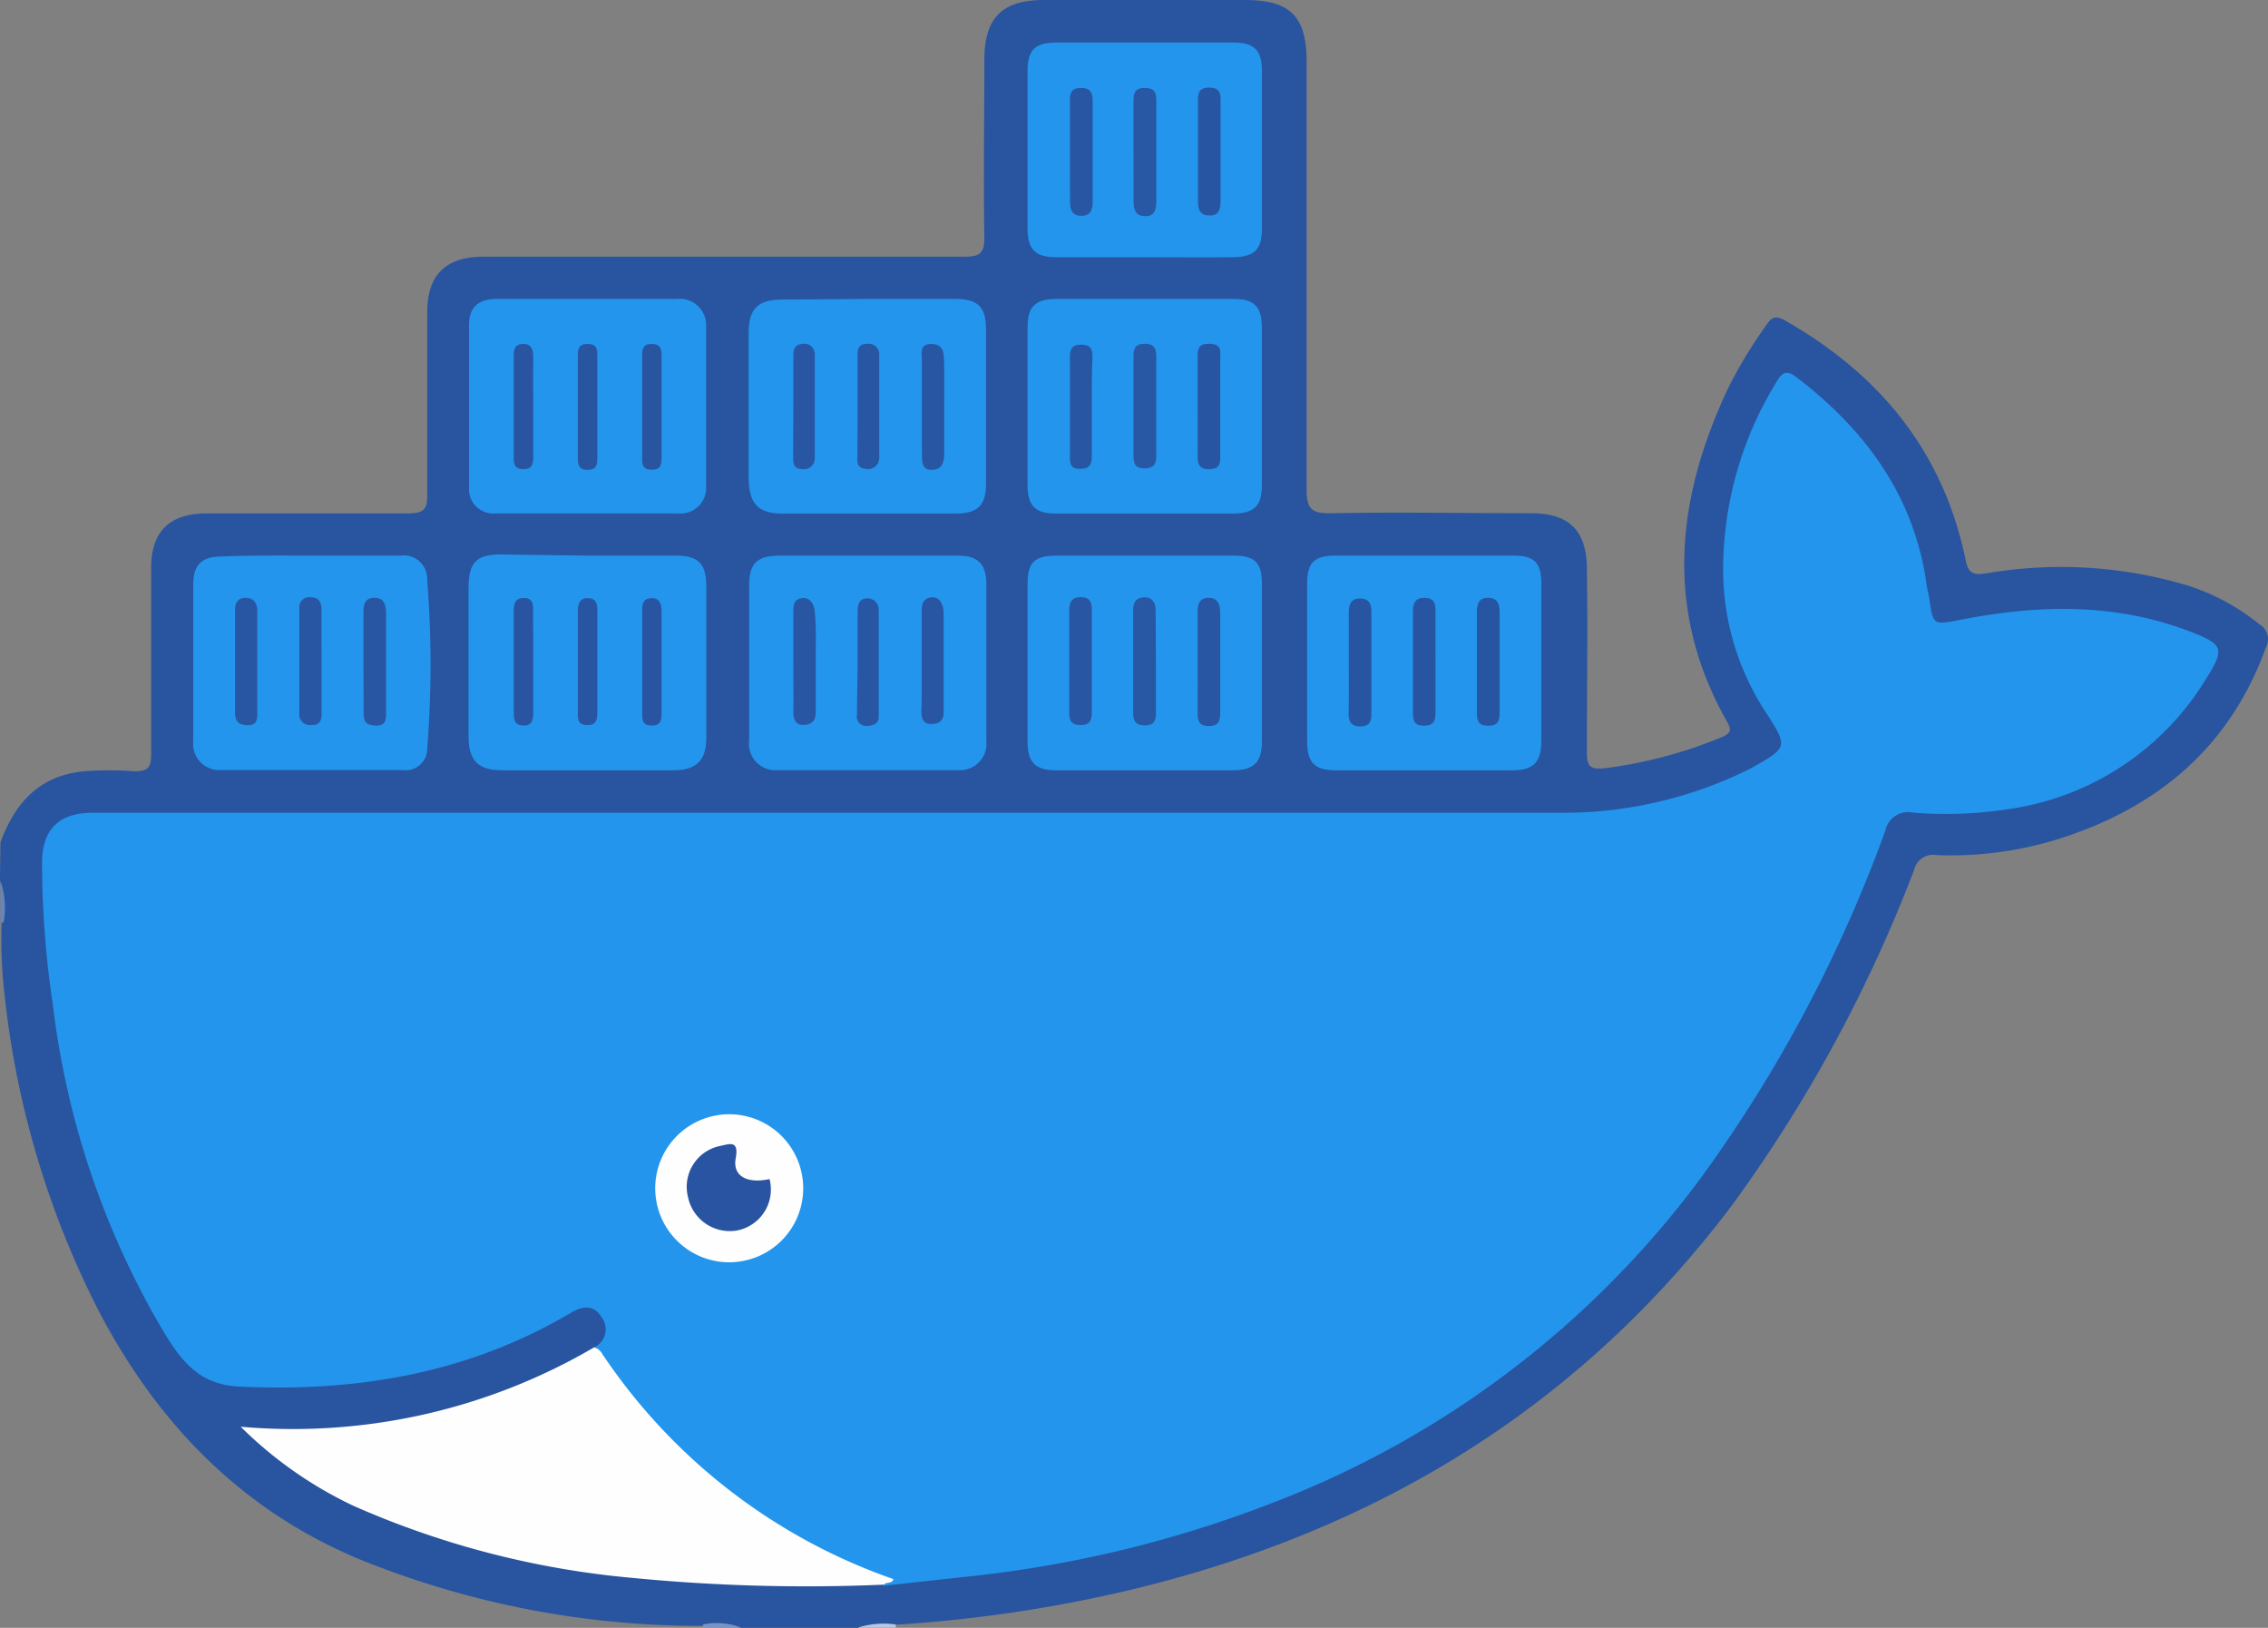 <svg xmlns="http://www.w3.org/2000/svg" width="172.207" height="123.564" viewBox="0 0 172.207 123.564">
  <rect x="0" y="0" width="172.207" height="123.564" fill="#808080" stroke="none"/>
  <g id="Cloud_Native_Security_08_Icon-Fill-Container" data-name="Cloud Native Security_08_Icon-Fill-Container" transform="translate(-17.09 -48.7)">
    <path id="Path_31258" data-name="Path 31258" d="M46.96,41.32" transform="translate(30.762 37.988)" fill="none" stroke="#3f2d10" stroke-linecap="round" stroke-width="1.33"/>
    <circle id="Ellipse_716" data-name="Ellipse 716" cx="5.555" cy="5.555" r="5.555" transform="translate(64.197 159.833)" fill="#3eb096"/>
    <path id="Path_13676" data-name="Path 13676" d="M17.128,112.637c1.093-2.987,2.962-5.084,6.356-5.389a24.508,24.508,0,0,1,3.813,0c1,0,1.271-.267,1.271-1.271V91.791c0-2.733,1.4-4.106,4.157-4.118H48.067c1.271,0,1.487-.369,1.462-1.525V72.393c0-2.809,1.4-4.195,4.22-4.207h36.57c1.169,0,1.525-.267,1.513-1.474-.076-4.487,0-8.987,0-13.474,0-3.19,1.36-4.538,4.525-4.538H111.61c3.407,0,4.678,1.208,4.69,4.64V85.867c0,1.462.381,1.818,1.83,1.792,5.084-.1,10.169,0,15.253,0,2.784,0,4.157,1.271,4.195,4.106.076,4.678,0,9.355,0,13.982,0,1.055.165,1.385,1.347,1.271a34.676,34.676,0,0,0,8.9-2.364c.559-.254.813-.445.419-1.131-4.856-8.555-3.89-17.1.178-25.6a36.293,36.293,0,0,1,2.758-4.512c.407-.6.686-.813,1.449-.381,7.233,4.118,12.05,10.016,13.728,18.266.229,1.106.788,1.03,1.614.915a33.532,33.532,0,0,1,15.253.941,16.753,16.753,0,0,1,5.453,2.962,1.271,1.271,0,0,1,.483,1.665c-2.695,7.538-8.135,12.152-15.609,14.554a27.468,27.468,0,0,1-9.47,1.271,1.462,1.462,0,0,0-1.652,1.119,108.819,108.819,0,0,1-13.8,25.422c-11.605,15.419-27.087,24.774-45.7,29.235a105.412,105.412,0,0,1-17.8,2.644c-.953.28-1.945-.127-2.885.242h-8.9a10.626,10.626,0,0,0-2.771-.153,68.64,68.64,0,0,1-24.507-4.4c-9.8-3.572-16.69-10.36-21.469-19.486a68.729,68.729,0,0,1-7.156-23.986,35.591,35.591,0,0,1-.216-5.707,13.728,13.728,0,0,0-.14-3.063Z" transform="translate(0 0)" fill="#2854a0"/>
    <path id="Path_13677" data-name="Path 13677" d="M17.362,104.452a.521.521,0,0,1-.242,0V101.3a6.355,6.355,0,0,1,.242,3.152Z" transform="translate(0.008 14.26)" fill="#6685bb"/>
    <path id="Path_13678" data-name="Path 13678" d="M59.08,145.974v-.242a5.174,5.174,0,0,1,2.911.242Z" transform="translate(11.384 26.277)" fill="#7994c4"/>
    <path id="Path_13679" data-name="Path 13679" d="M68.33,145.966a6.356,6.356,0,0,1,2.885-.242v.242Z" transform="translate(13.892 26.286)" fill="#b9c7e0"/>
    <path id="Path_13680" data-name="Path 13680" d="M61.521,144.94a1.513,1.513,0,0,0,.559-2.3c-.61-.966-1.436-.852-2.352-.305-7.779,4.589-16.232,6.012-25.168,5.58-2.949-.14-4.3-1.843-5.631-4a63.4,63.4,0,0,1-8.5-24.939,73.354,73.354,0,0,1-.826-10.8q0-3.813,3.813-3.813H134.94a31.879,31.879,0,0,0,13.83-3.089l.636-.318c2.733-1.538,2.784-1.576,1.131-4.144a19.817,19.817,0,0,1-3.292-10.639,27.253,27.253,0,0,1,4.131-14.643c.419-.712.826-.686,1.373-.28,5.2,3.953,8.9,8.9,9.9,15.482a9.676,9.676,0,0,0,.242,1.271c.292,2.148.28,2.123,2.466,1.691,5.834-1.131,11.618-1.271,17.3.89,2.542.991,2.733,1.271,1.271,3.585a20.973,20.973,0,0,1-14.91,9.9,31.218,31.218,0,0,1-7.385.28,1.754,1.754,0,0,0-2.072,1.373,106.252,106.252,0,0,1-13.982,26.325,72.8,72.8,0,0,1-32.617,24.723,89.448,89.448,0,0,1-22.244,5.478l-7.22.788c.089-.623-.483-.5-.763-.61a43.84,43.84,0,0,1-16.257-10.881,29.719,29.719,0,0,1-4.957-6.6Z" transform="translate(0.68 6.034)" fill="#2495ec"/>
    <path id="Path_13681" data-name="Path 13681" d="M58.3,129.16a1.042,1.042,0,0,1,.636.521,43.993,43.993,0,0,0,22.092,17.071c-.114.394-.534.178-.712.419a136,136,0,0,1-19.067-.508,67.153,67.153,0,0,1-21.228-5.478,30.863,30.863,0,0,1-8.555-6A45.264,45.264,0,0,0,58.3,129.16Z" transform="translate(3.899 21.813)" fill="#fefefe"/>
    <path id="Path_13682" data-name="Path 13682" d="M54.174,66.553H60.9a2,2,0,0,1,2.212,2.072V80.789a1.945,1.945,0,0,1-2.123,2.046H47.107a1.843,1.843,0,0,1-2-1.97v-12.3c0-1.36.661-1.983,2.046-2.008C49.5,66.54,51.835,66.553,54.174,66.553Z" transform="translate(7.595 4.837)" fill="#2495ec"/>
    <path id="Path_13683" data-name="Path 13683" d="M54.143,81.9H60.88c1.627,0,2.237.623,2.25,2.25V95.754c0,1.691-.75,2.428-2.466,2.441H47.622c-1.8,0-2.542-.737-2.542-2.542v-11.3c0-1.919.559-2.542,2.453-2.542Z" transform="translate(7.588 8.976)" fill="#2495ec"/>
    <path id="Path_13684" data-name="Path 13684" d="M70.873,66.55h6.584c1.754,0,2.364.585,2.377,2.275V80.558c0,1.691-.623,2.288-2.364,2.288H64.428c-1.894,0-2.542-.712-2.618-2.542V69.143c0-1.881.725-2.542,2.542-2.542Z" transform="translate(12.124 4.839)" fill="#2495ec"/>
    <path id="Path_13685" data-name="Path 13685" d="M70.945,81.88h6.724c1.551,0,2.174.623,2.186,2.174V95.938a2.021,2.021,0,0,1-2.212,2.224h-13.6a2.008,2.008,0,0,1-2.2-2.25q0-5.873,0-11.745c0-1.741.623-2.275,2.364-2.288Z" transform="translate(12.129 8.995)" fill="#2495ec"/>
    <path id="Path_13686" data-name="Path 13686" d="M37.669,81.884h6.686A1.78,1.78,0,0,1,46.4,83.727a81.681,81.681,0,0,1,0,12.838,1.627,1.627,0,0,1-1.818,1.6H30.678a1.983,1.983,0,0,1-2.046-2.148V84.134c0-1.551.623-2.174,2.161-2.186C33.093,81.859,35.381,81.884,37.669,81.884Z" transform="translate(3.127 8.991)" fill="#2495ec"/>
    <path id="Path_13687" data-name="Path 13687" d="M87.52,66.551H94.1c1.589,0,2.148.585,2.161,2.148V80.711c0,1.551-.572,2.123-2.174,2.135H80.631c-1.6,0-2.148-.585-2.161-2.148V68.687c0-1.551.585-2.123,2.174-2.135C82.957,66.538,85.232,66.551,87.52,66.551Z" transform="translate(16.641 4.838)" fill="#2495ec"/>
    <path id="Path_13688" data-name="Path 13688" d="M87.342,81.88h6.737c1.64,0,2.174.508,2.186,2.1V95.989c0,1.563-.61,2.174-2.161,2.186H80.644c-1.6,0-2.161-.6-2.174-2.148V84.015c0-1.614.534-2.123,2.148-2.135Z" transform="translate(16.641 8.995)" fill="#2495ec"/>
    <path id="Path_13689" data-name="Path 13689" d="M104.017,81.88h6.877c1.513,0,2.059.547,2.059,2.072V95.977c0,1.563-.6,2.186-2.135,2.2H97.356c-1.652,0-2.186-.585-2.186-2.275V84.028c0-1.614.521-2.135,2.123-2.148Z" transform="translate(21.168 8.995)" fill="#2495ec"/>
    <path id="Path_13690" data-name="Path 13690" d="M87.38,67.536H80.644c-1.589,0-2.161-.585-2.174-2.135V53.388c0-1.576.559-2.135,2.161-2.148H94.092c1.6,0,2.161.572,2.174,2.135V65.387c0,1.563-.572,2.123-2.161,2.148C91.855,67.561,89.618,67.536,87.38,67.536Z" transform="translate(16.641 0.689)" fill="#2495ec"/>
    <path id="Path_13691" data-name="Path 13691" d="M61.859,126.487a5.618,5.618,0,1,1,3.982-1.655A5.644,5.644,0,0,1,61.859,126.487Z" transform="translate(10.6 18.029)" fill="#fefefe"/>
    <path id="Path_13692" data-name="Path 13692" d="M49.255,74.02v3.724c0,.483,0,.979-.7,1s-.788-.369-.775-.915V70.092c0-.47.089-.826.686-.852s.788.369.788.915Q49.242,72.075,49.255,74.02Z" transform="translate(8.32 5.568)" fill="#2854a0"/>
    <path id="Path_13693" data-name="Path 13693" d="M53.084,74.019v3.813c0,.508,0,.953-.725.966s-.75-.432-.75-.953V70.206c0-.521,0-.966.737-.966s.737.432.737.953Z" transform="translate(9.359 5.569)" fill="#2854a0"/>
    <path id="Path_13694" data-name="Path 13694" d="M55.45,73.93V70.206c0-.508,0-.966.712-.966s.763.419.763.941v7.627c0,.508,0,.966-.725.979s-.763-.419-.75-.953Z" transform="translate(10.399 5.569)" fill="#2854a0"/>
    <path id="Path_13695" data-name="Path 13695" d="M49.255,89.3v3.724c0,.534,0,1.093-.763,1.068s-.712-.623-.712-1.131V85.681c0-.572-.076-1.271.763-1.271s.7.75.7,1.271C49.255,86.927,49.255,88.122,49.255,89.3Z" transform="translate(8.32 9.681)" fill="#2854a1"/>
    <path id="Path_13696" data-name="Path 13696" d="M53.084,89.352v3.813c0,.559-.14.915-.8.89s-.674-.419-.674-.877v-7.83c0-.534.178-.966.8-.928s.674.458.674.928Z" transform="translate(9.359 9.683)" fill="#2854a1"/>
    <path id="Path_13697" data-name="Path 13697" d="M56.925,89.377V93.1c0,.483,0,.966-.7.991s-.788-.381-.775-.915V85.462c0-.508,0-1.017.7-1.042s.775.547.775,1.106Z" transform="translate(10.399 9.684)" fill="#2854a1"/>
    <path id="Path_13698" data-name="Path 13698" d="M64.483,73.858V70.274c0-.47,0-.979.661-1.03a.788.788,0,0,1,.966.8v7.868a.814.814,0,0,1-.966.826c-.712,0-.674-.534-.674-1.017Z" transform="translate(12.845 5.564)" fill="#2856a3"/>
    <path id="Path_13699" data-name="Path 13699" d="M68.324,73.935V70.21c0-.508,0-.953.725-.979a.814.814,0,0,1,.915.877v7.728a.852.852,0,0,1-1.042.89c-.737-.076-.61-.623-.61-1.068C68.312,76.413,68.324,75.168,68.324,73.935Z" transform="translate(13.884 5.564)" fill="#2856a3"/>
    <path id="Path_13700" data-name="Path 13700" d="M73.856,74.019V77.6c0,.572-.114,1.169-.928,1.195s-.75-.674-.763-1.271V70.511c0-.521-.229-1.271.7-1.271s.966.661.979,1.271C73.881,71.668,73.856,72.812,73.856,74.019Z" transform="translate(14.925 5.569)" fill="#2856a3"/>
    <path id="Path_13701" data-name="Path 13701" d="M72.155,89.353v-3.7c0-.521-.064-1.144.661-1.271s.991.6,1,1.131v7.627c0,.572-.33.839-.915.852s-.775-.369-.775-.915C72.168,91.921,72.155,90.637,72.155,89.353Z" transform="translate(14.922 9.67)" fill="#2856a3"/>
    <path id="Path_13702" data-name="Path 13702" d="M64.48,89.227V85.515c0-.483,0-1,.636-1.093s.928.458.991.979a24.408,24.408,0,0,1,.076,2.542v5.084c0,.6-.216.991-.9,1.017s-.8-.47-.8-1.03C64.493,91.782,64.48,90.5,64.48,89.227Z" transform="translate(12.848 9.682)" fill="#2856a3"/>
    <path id="Path_13703" data-name="Path 13703" d="M68.331,89.286V85.473c0-.521.076-1,.7-1.042a.852.852,0,0,1,.9.915c0,2.707,0,5.4,0,8.11,0,.508-.445.661-.928.661a.7.7,0,0,1-.725-.814Z" transform="translate(13.878 9.686)" fill="#2856a3"/>
    <path id="Path_13704" data-name="Path 13704" d="M36.662,89.368v3.813c0,.559-.14.915-.8.89a.8.8,0,0,1-.89-.877V85.212a.763.763,0,0,1,.9-.839c.6,0,.788.419.788.966C36.649,86.712,36.662,88.046,36.662,89.368Z" transform="translate(4.846 9.667)" fill="#2856a3"/>
    <path id="Path_13705" data-name="Path 13705" d="M32.821,89.294v3.813c0,.508,0,.966-.712.966s-.979-.305-.979-.941V85.315c0-.559.229-.928.839-.915s.864.445.852,1.042Z" transform="translate(3.806 9.678)" fill="#2856a3"/>
    <path id="Path_13706" data-name="Path 13706" d="M38.8,89.078V85.506c0-.559.076-1.08.8-1.106s.915.483.915,1.131v7.55c0,.585,0,1.055-.826,1.017s-.877-.432-.877-1.03Z" transform="translate(5.886 9.678)" fill="#2856a3"/>
    <path id="Path_13707" data-name="Path 13707" d="M88.63,73.921V70.336c0-.636,0-1.131.89-1.106s.839.445.826,1.03v7.449c0,.585,0,1.017-.826,1.042s-.9-.47-.89-1.106C88.643,76.4,88.63,75.154,88.63,73.921Z" transform="translate(19.395 5.566)" fill="#2855a2"/>
    <path id="Path_13708" data-name="Path 13708" d="M84.8,73.844v-3.7c0-.559.153-.9.8-.915s.928.242.928.915v7.627c0,.674-.28.928-.941.915s-.788-.369-.788-.928Z" transform="translate(18.357 5.566)" fill="#2857a4"/>
    <path id="Path_13709" data-name="Path 13709" d="M82.665,73.881v3.813c0,.61-.1,1-.839,1.017S81,78.394,81,77.822V70.284c0-.6.1-1,.839-1s.89.343.877.966C82.652,71.466,82.665,72.648,82.665,73.881Z" transform="translate(17.327 5.579)" fill="#2856a3"/>
    <path id="Path_13710" data-name="Path 13710" d="M82.676,89.241v3.813c0,.6-.1,1.017-.839,1.017s-.89-.356-.877-.979V85.352c0-.623.229-1.017.915-.991s.8.407.8.966Z" transform="translate(17.316 9.667)" fill="#2856a3"/>
    <path id="Path_13711" data-name="Path 13711" d="M86.509,89.366v3.813c0,.559-.153.9-.8.915s-.928-.254-.928-.928v-7.83c0-.547.191-.928.788-.966s.928.356.915.979Z" transform="translate(18.351 9.67)" fill="#2857a4"/>
    <path id="Path_13712" data-name="Path 13712" d="M88.63,89.23V85.506c0-.572.089-1.08.8-1.106s.915.5.915,1.131v7.627c0,.623-.153.979-.877.979s-.852-.419-.839-1.017C88.643,91.811,88.63,90.514,88.63,89.23Z" transform="translate(19.395 9.678)" fill="#2856a3"/>
    <path id="Path_13713" data-name="Path 13713" d="M97.663,89.3V85.482c0-.61.178-1.055.877-1.042s.852.47.839,1.055v7.741c0,.559-.153.89-.8.915s-.941-.28-.928-.941C97.676,91.876,97.663,90.58,97.663,89.3Z" transform="translate(21.84 9.689)" fill="#2855a2"/>
    <path id="Path_13714" data-name="Path 13714" d="M103.206,89.37v3.724c0,.6-.1,1-.839,1.017s-.89-.356-.877-.979V85.392c0-.623.229-1.017.915-.991s.8.407.8.953Z" transform="translate(22.881 9.678)" fill="#2855a2"/>
    <path id="Path_13715" data-name="Path 13715" d="M107.039,89.345v3.724c0,.6-.076,1.03-.826,1.042s-.9-.318-.9-.966V85.417c0-.623.216-1.042.9-1.017s.826.508.826,1.08Z" transform="translate(23.917 9.678)" fill="#2855a2"/>
    <path id="Path_13716" data-name="Path 13716" d="M81,58.679V54.865c0-.559.14-.9.8-.915s.928.267.928.928v7.728c0,.61-.165,1.055-.864,1.055s-.852-.47-.852-1.068C81,61.259,81,59.962,81,58.679Z" transform="translate(17.327 1.423)" fill="#2856a3"/>
    <path id="Path_13717" data-name="Path 13717" d="M84.8,58.78V54.967c0-.6.089-1.017.839-1.017s.89.33.89.966v7.627c0,.636-.114,1.182-.9,1.144s-.826-.636-.826-1.271Z" transform="translate(18.357 1.423)" fill="#2857a4"/>
    <path id="Path_13718" data-name="Path 13718" d="M90.366,58.659V62.37c0,.61,0,1.271-.814,1.271s-.9-.508-.9-1.157V55.049c0-.636,0-1.131.89-1.119s.826.6.826,1.182Z" transform="translate(19.4 1.418)" fill="#2855a2"/>
    <path id="Path_13719" data-name="Path 13719" d="M64.4,119.676a3.165,3.165,0,0,1-2.542,3.915,3.241,3.241,0,0,1-3.648-2.542,3.165,3.165,0,0,1,2.453-3.89c.712-.153,1.424-.445,1.169.928S62.7,120.044,64.4,119.676Z" transform="translate(11.121 18.523)" fill="#2954a1"/>
  </g>
</svg>
